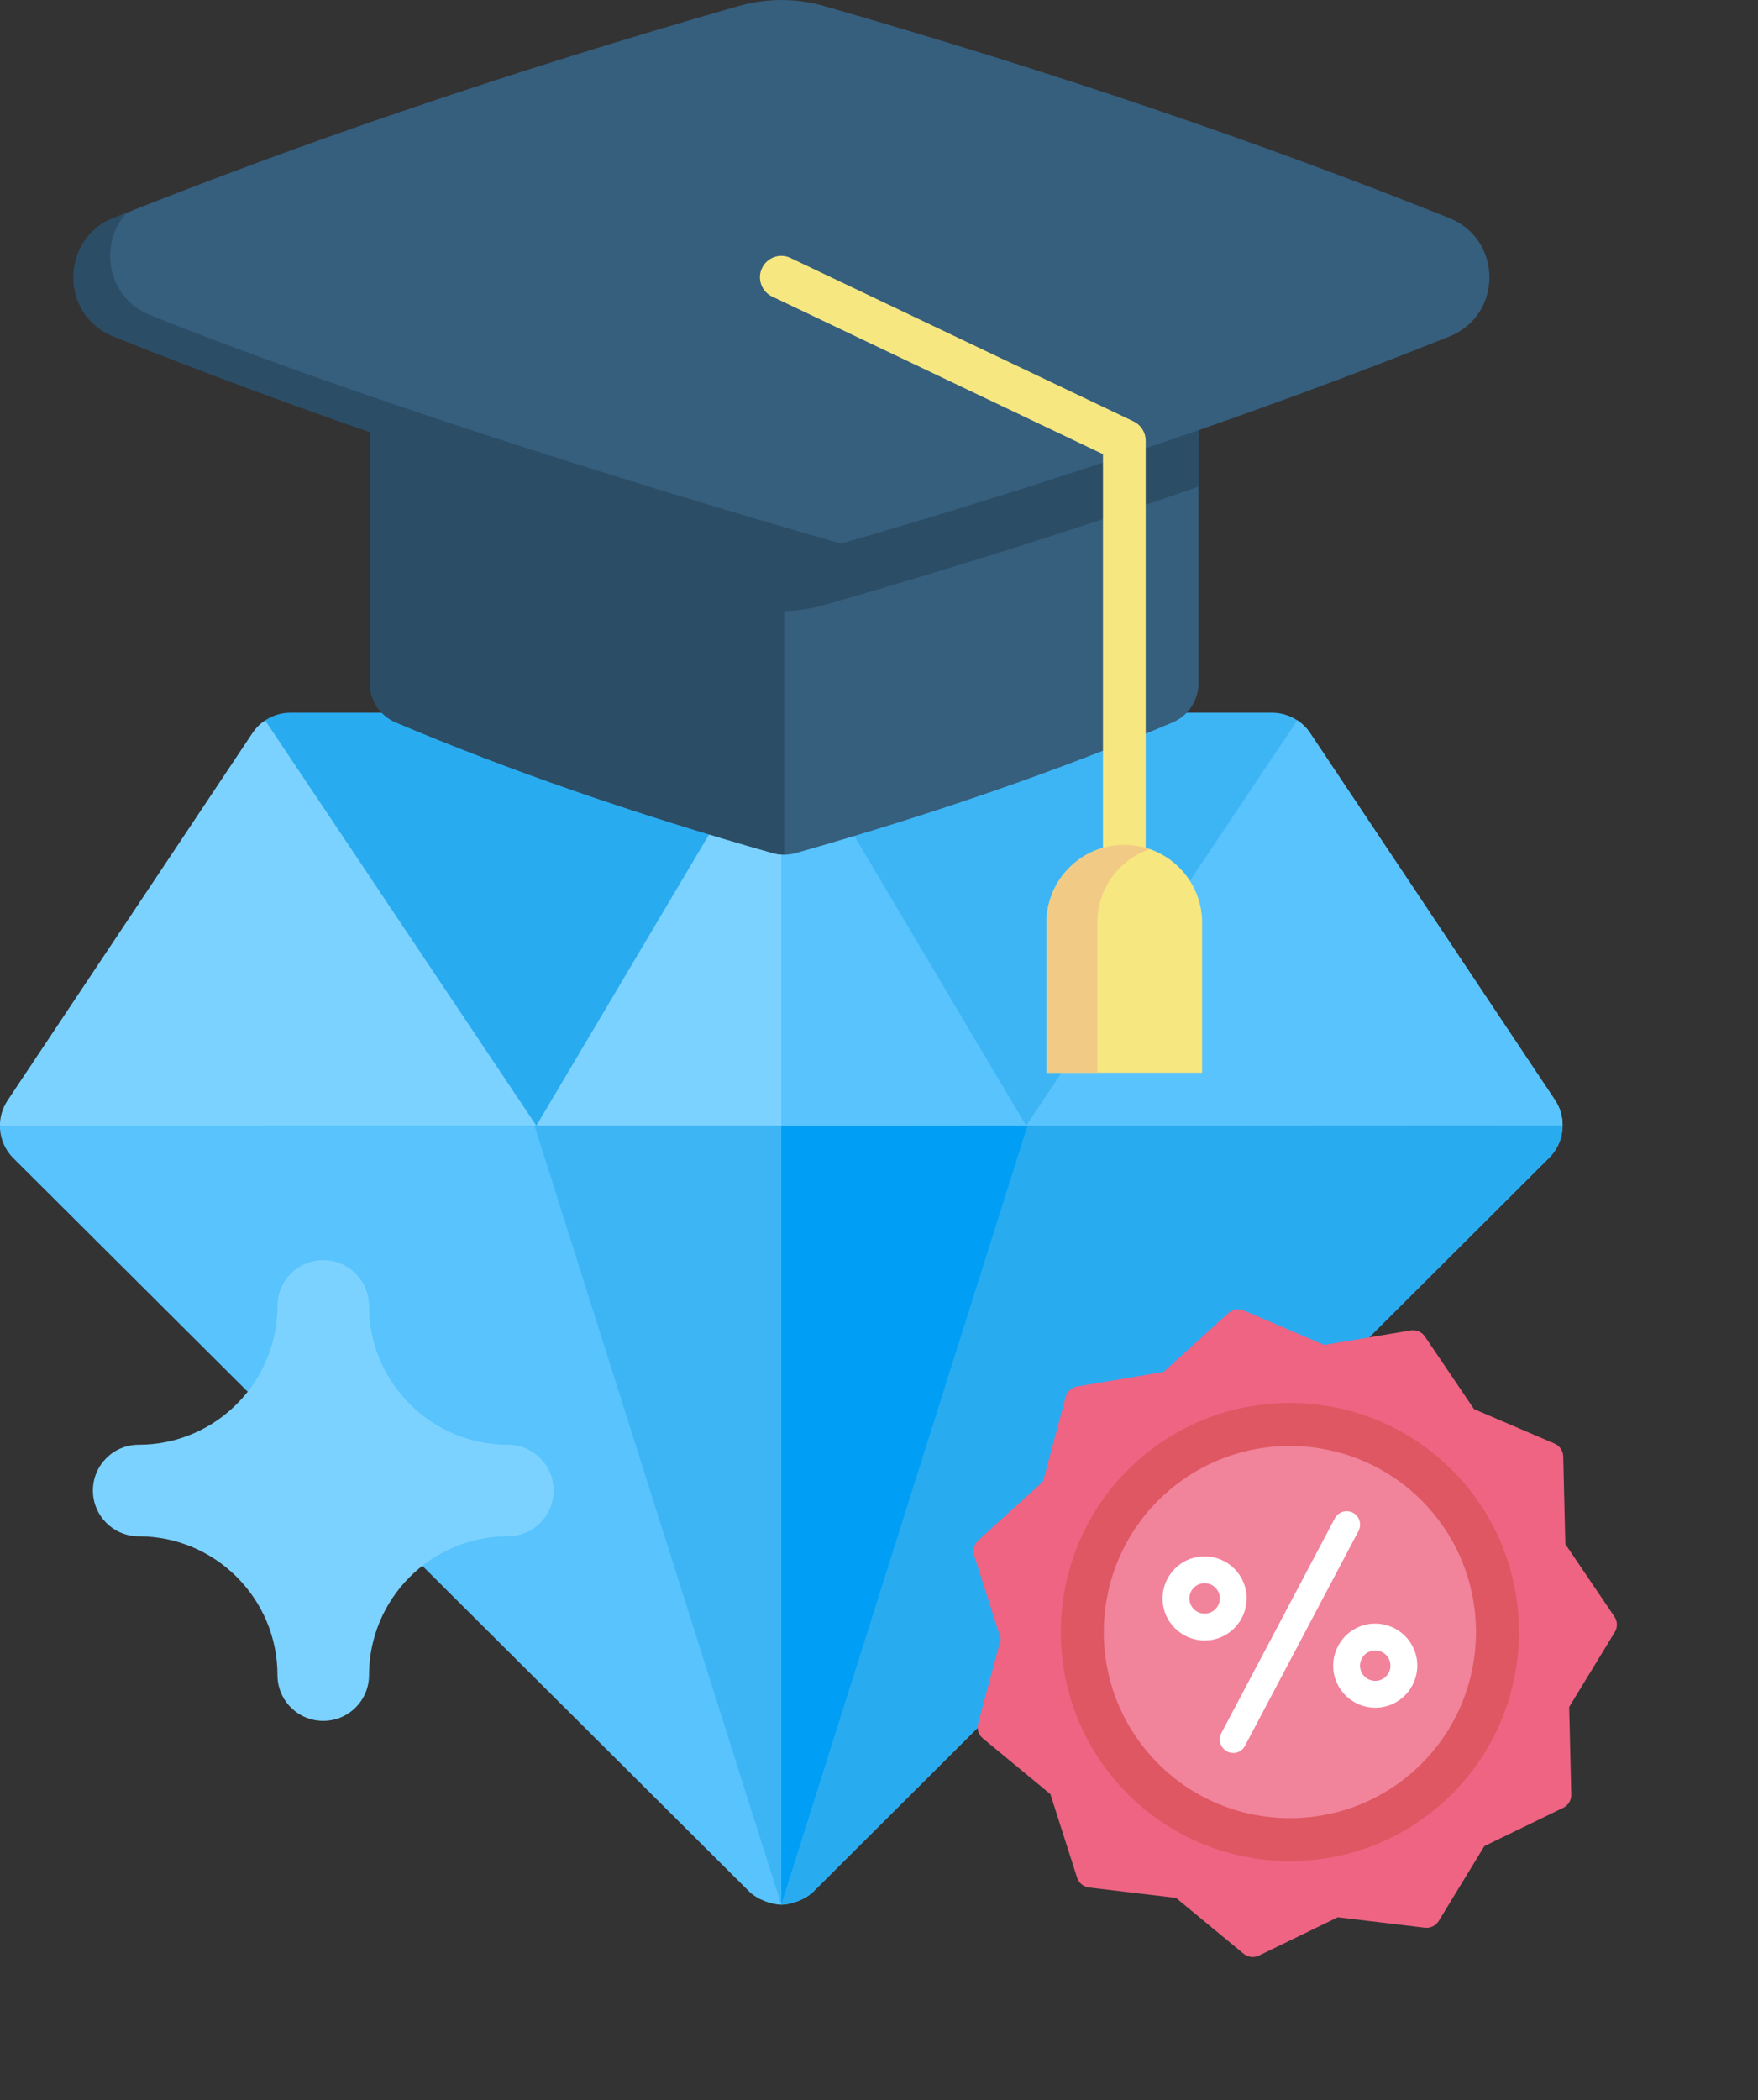 <svg width="72" height="86" viewBox="0 0 72 86" fill="none" xmlns="http://www.w3.org/2000/svg">
<rect x="0" y="0" width="72" height="86" fill="#333333" stroke="none"/>
<g clip-path="url(#clip0_5213_24233)">
<path d="M1.909 45.291L-0.003 46.102C-0.003 46.586 0.183 47.067 0.547 47.429L30.678 77.455C31.029 77.805 31.633 77.997 31.988 77.999C32.348 78.001 32.964 77.811 33.322 77.454L63.448 47.41C63.811 47.048 63.997 46.569 63.997 46.085L62.335 45.291C61.408 45.291 52.799 45.291 42.34 45.291L31.123 48.912L21.637 45.291C11.798 45.291 3.603 45.291 1.909 45.291Z" fill="#58C3FC"/>
<path d="M63.998 46.085C63.998 46.568 63.812 47.048 63.448 47.41L33.323 77.454C32.968 77.808 32.358 77.998 31.998 77.998V48.629L42.34 45.291H62.336L63.998 46.085Z" fill="#29ABF0"/>
<path d="M21.637 45.291L31.997 77.998L42.339 45.291H21.637Z" fill="#3DB5F5"/>
<path d="M42.34 45.291L31.998 77.998V45.291H42.34Z" fill="#009FF5"/>
<path d="M63.683 45.044L53.655 30.019C53.516 29.811 53.337 29.634 53.131 29.498L52.222 29.935L33.732 30.05L31.997 29.186L30.595 30.069L12.146 30.184L10.859 29.5C10.655 29.636 10.477 29.812 10.338 30.02L0.31 45.064C0.099 45.381 -0.003 45.742 -0.003 46.101C3.63 46.1 59.305 46.086 63.997 46.084C63.997 45.724 63.895 45.361 63.683 45.044Z" fill="#7CD2FF"/>
<path d="M63.998 46.085C61.673 46.085 46.826 46.09 31.998 46.094V29.186L33.733 30.049L52.223 29.934L53.132 29.497C53.338 29.635 53.517 29.811 53.655 30.018L63.684 45.044C63.896 45.362 63.999 45.724 63.998 46.085Z" fill="#58C3FC"/>
<path d="M11.896 29.186C11.522 29.186 11.162 29.298 10.859 29.5L21.966 46.096H21.968L31.996 29.186H11.896Z" fill="#29ABF0"/>
<path d="M42.03 46.09L53.13 29.498C52.828 29.297 52.47 29.186 52.097 29.186H31.996L42.022 46.09H42.03V46.09Z" fill="#3DB5F5"/>
<path d="M20.799 59.163C17.664 59.163 15.114 56.613 15.114 53.478C15.114 52.443 14.275 51.603 13.239 51.603C12.204 51.603 11.364 52.443 11.364 53.478C11.364 56.597 8.829 59.163 5.68 59.163C4.644 59.163 3.805 60.002 3.805 61.038C3.805 62.073 4.644 62.913 5.68 62.913C8.814 62.913 11.364 65.463 11.364 68.597C11.364 69.633 12.204 70.472 13.239 70.472C14.275 70.472 15.114 69.633 15.114 68.597C15.114 65.479 17.648 62.913 20.799 62.913C21.834 62.913 22.674 62.073 22.674 61.038C22.674 60.002 21.834 59.163 20.799 59.163Z" fill="#7CD2FF"/>
</g>
<path d="M63.669 59.117L60.369 57.704L58.358 54.731C58.229 54.541 58.001 54.444 57.775 54.481L54.235 55.076L50.936 53.663C50.725 53.573 50.48 53.614 50.311 53.768L47.654 56.182L44.115 56.777C43.889 56.815 43.705 56.982 43.646 57.203L42.716 60.67L40.06 63.084C39.89 63.239 39.826 63.478 39.896 63.697L40.988 67.116L40.059 70.582C39.999 70.804 40.075 71.04 40.252 71.187L43.019 73.472L44.112 76.891C44.182 77.11 44.373 77.267 44.601 77.295L48.164 77.721L50.932 80.007C51.109 80.153 51.355 80.183 51.562 80.082L54.79 78.514L58.354 78.941C58.582 78.968 58.805 78.86 58.925 78.664L60.793 75.6L64.022 74.032C64.073 74.007 64.119 73.975 64.16 73.938C64.284 73.826 64.356 73.663 64.352 73.49L64.267 69.902L66.135 66.837C66.255 66.641 66.249 66.394 66.12 66.203L64.109 63.231L64.024 59.642C64.018 59.413 63.88 59.208 63.669 59.117Z" fill="#EE6482"/>
<path d="M46.516 59.887C42.687 63.368 42.403 69.315 45.883 73.144C49.363 76.974 55.31 77.258 59.14 73.777C62.969 70.297 63.253 64.35 59.773 60.521C56.293 56.691 50.346 56.407 46.516 59.887Z" fill="#DE5762"/>
<path d="M47.699 61.192C44.588 64.02 44.357 68.852 47.185 71.963C50.013 75.075 54.845 75.305 57.956 72.478C61.068 69.65 61.298 64.818 58.471 61.706C55.643 58.595 50.811 58.364 47.699 61.192Z" fill="#F1839B"/>
<path d="M50.665 71.762C50.206 71.904 49.793 71.403 50.017 70.98L54.667 62.179C54.809 61.91 55.142 61.808 55.41 61.949C55.679 62.091 55.781 62.424 55.639 62.693L50.989 71.493C50.918 71.628 50.8 71.721 50.665 71.762Z" fill="white"/>
<path d="M56.831 69.857C55.924 70.137 54.957 69.626 54.677 68.719C54.397 67.811 54.907 66.844 55.815 66.564C56.723 66.284 57.69 66.795 57.97 67.703C58.25 68.61 57.739 69.577 56.831 69.857ZM56.14 67.615C55.811 67.716 55.627 68.066 55.728 68.394C55.829 68.723 56.179 68.907 56.507 68.806C56.836 68.705 57.02 68.355 56.919 68.027C56.818 67.698 56.468 67.514 56.14 67.615Z" fill="white"/>
<path d="M49.843 67.103C48.935 67.383 47.969 66.873 47.689 65.965C47.409 65.057 47.919 64.091 48.827 63.81C49.735 63.53 50.701 64.041 50.981 64.949C51.261 65.856 50.751 66.823 49.843 67.103ZM49.151 64.861C48.823 64.963 48.638 65.312 48.74 65.64C48.841 65.969 49.191 66.153 49.519 66.052C49.847 65.951 50.032 65.601 49.931 65.273C49.829 64.945 49.48 64.76 49.151 64.861Z" fill="white"/>
<path d="M49.085 13.057V27.982C49.085 28.681 48.667 29.312 48.023 29.584C43.389 31.546 38.246 33.329 32.593 34.933C32.438 34.977 32.276 34.999 32.117 34.999C31.957 34.999 31.796 34.977 31.64 34.933C25.988 33.329 20.845 31.546 16.21 29.584C15.567 29.312 15.149 28.681 15.149 27.982V13.585L32.117 13.322L49.085 13.057Z" fill="#365E7D"/>
<path d="M32.117 13.32V34.998C31.957 34.998 31.796 34.975 31.64 34.932C25.988 33.328 20.845 31.544 16.21 29.583C15.567 29.311 15.149 28.679 15.149 27.98V13.584L32.117 13.32Z" fill="#2B4D66"/>
<path d="M49.085 13.641V19.93C44.21 21.628 39.1 23.243 33.755 24.775C32.608 25.104 31.39 25.104 30.242 24.775C24.984 23.267 19.953 21.68 15.149 20.012V14.169L49.085 13.641Z" fill="#2B4D66"/>
<path d="M59.36 8.931C51.528 5.79 42.993 2.896 33.756 0.247C32.609 -0.082 31.391 -0.082 30.244 0.247C21.006 2.896 12.472 5.79 4.64 8.931C2.453 9.808 2.726 12.628 4.913 13.505C12.745 16.646 21.006 19.223 30.244 21.872C31.391 22.201 32.609 22.792 33.756 22.463C42.994 19.814 51.528 16.919 59.361 13.778C61.547 12.902 61.547 9.808 59.36 8.931Z" fill="#365E7D"/>
<path d="M34.376 22.244C34.402 22.252 34.426 22.259 34.452 22.265C34.221 22.332 33.989 22.398 33.756 22.465C32.609 22.794 31.391 22.794 30.244 22.465C21.007 19.816 12.471 16.922 4.639 13.781C2.454 12.904 2.454 9.81 4.639 8.933C4.823 8.86 5.006 8.786 5.19 8.713C4.032 9.966 4.353 12.185 6.151 12.905C13.982 16.047 25.139 19.595 34.376 22.244Z" fill="#2B4D66"/>
<path d="M46.047 36.057C45.563 36.057 45.172 35.665 45.172 35.182V18.598L31.623 12.144C31.187 11.936 31.001 11.414 31.209 10.978C31.417 10.541 31.94 10.356 32.376 10.564L46.423 17.255C46.728 17.4 46.922 17.707 46.922 18.045V35.182C46.922 35.665 46.53 36.057 46.047 36.057Z" fill="#F6E781"/>
<path d="M46.048 34.598C44.289 34.598 42.863 36.023 42.863 37.782V43.93H49.233V37.782C49.233 36.023 47.807 34.598 46.048 34.598Z" fill="#F6E781"/>
<path d="M47.087 34.772C45.838 35.202 44.941 36.388 44.941 37.781V43.928H42.863V37.781C42.863 36.023 44.289 34.598 46.047 34.598C46.411 34.598 46.761 34.658 47.087 34.772Z" fill="#F1CB86"/>
<defs>
<clipPath id="clip0_5213_24233">
<rect width="64" height="64" fill="white" transform="translate(0 14)"/>
</clipPath>
</defs>
</svg>
